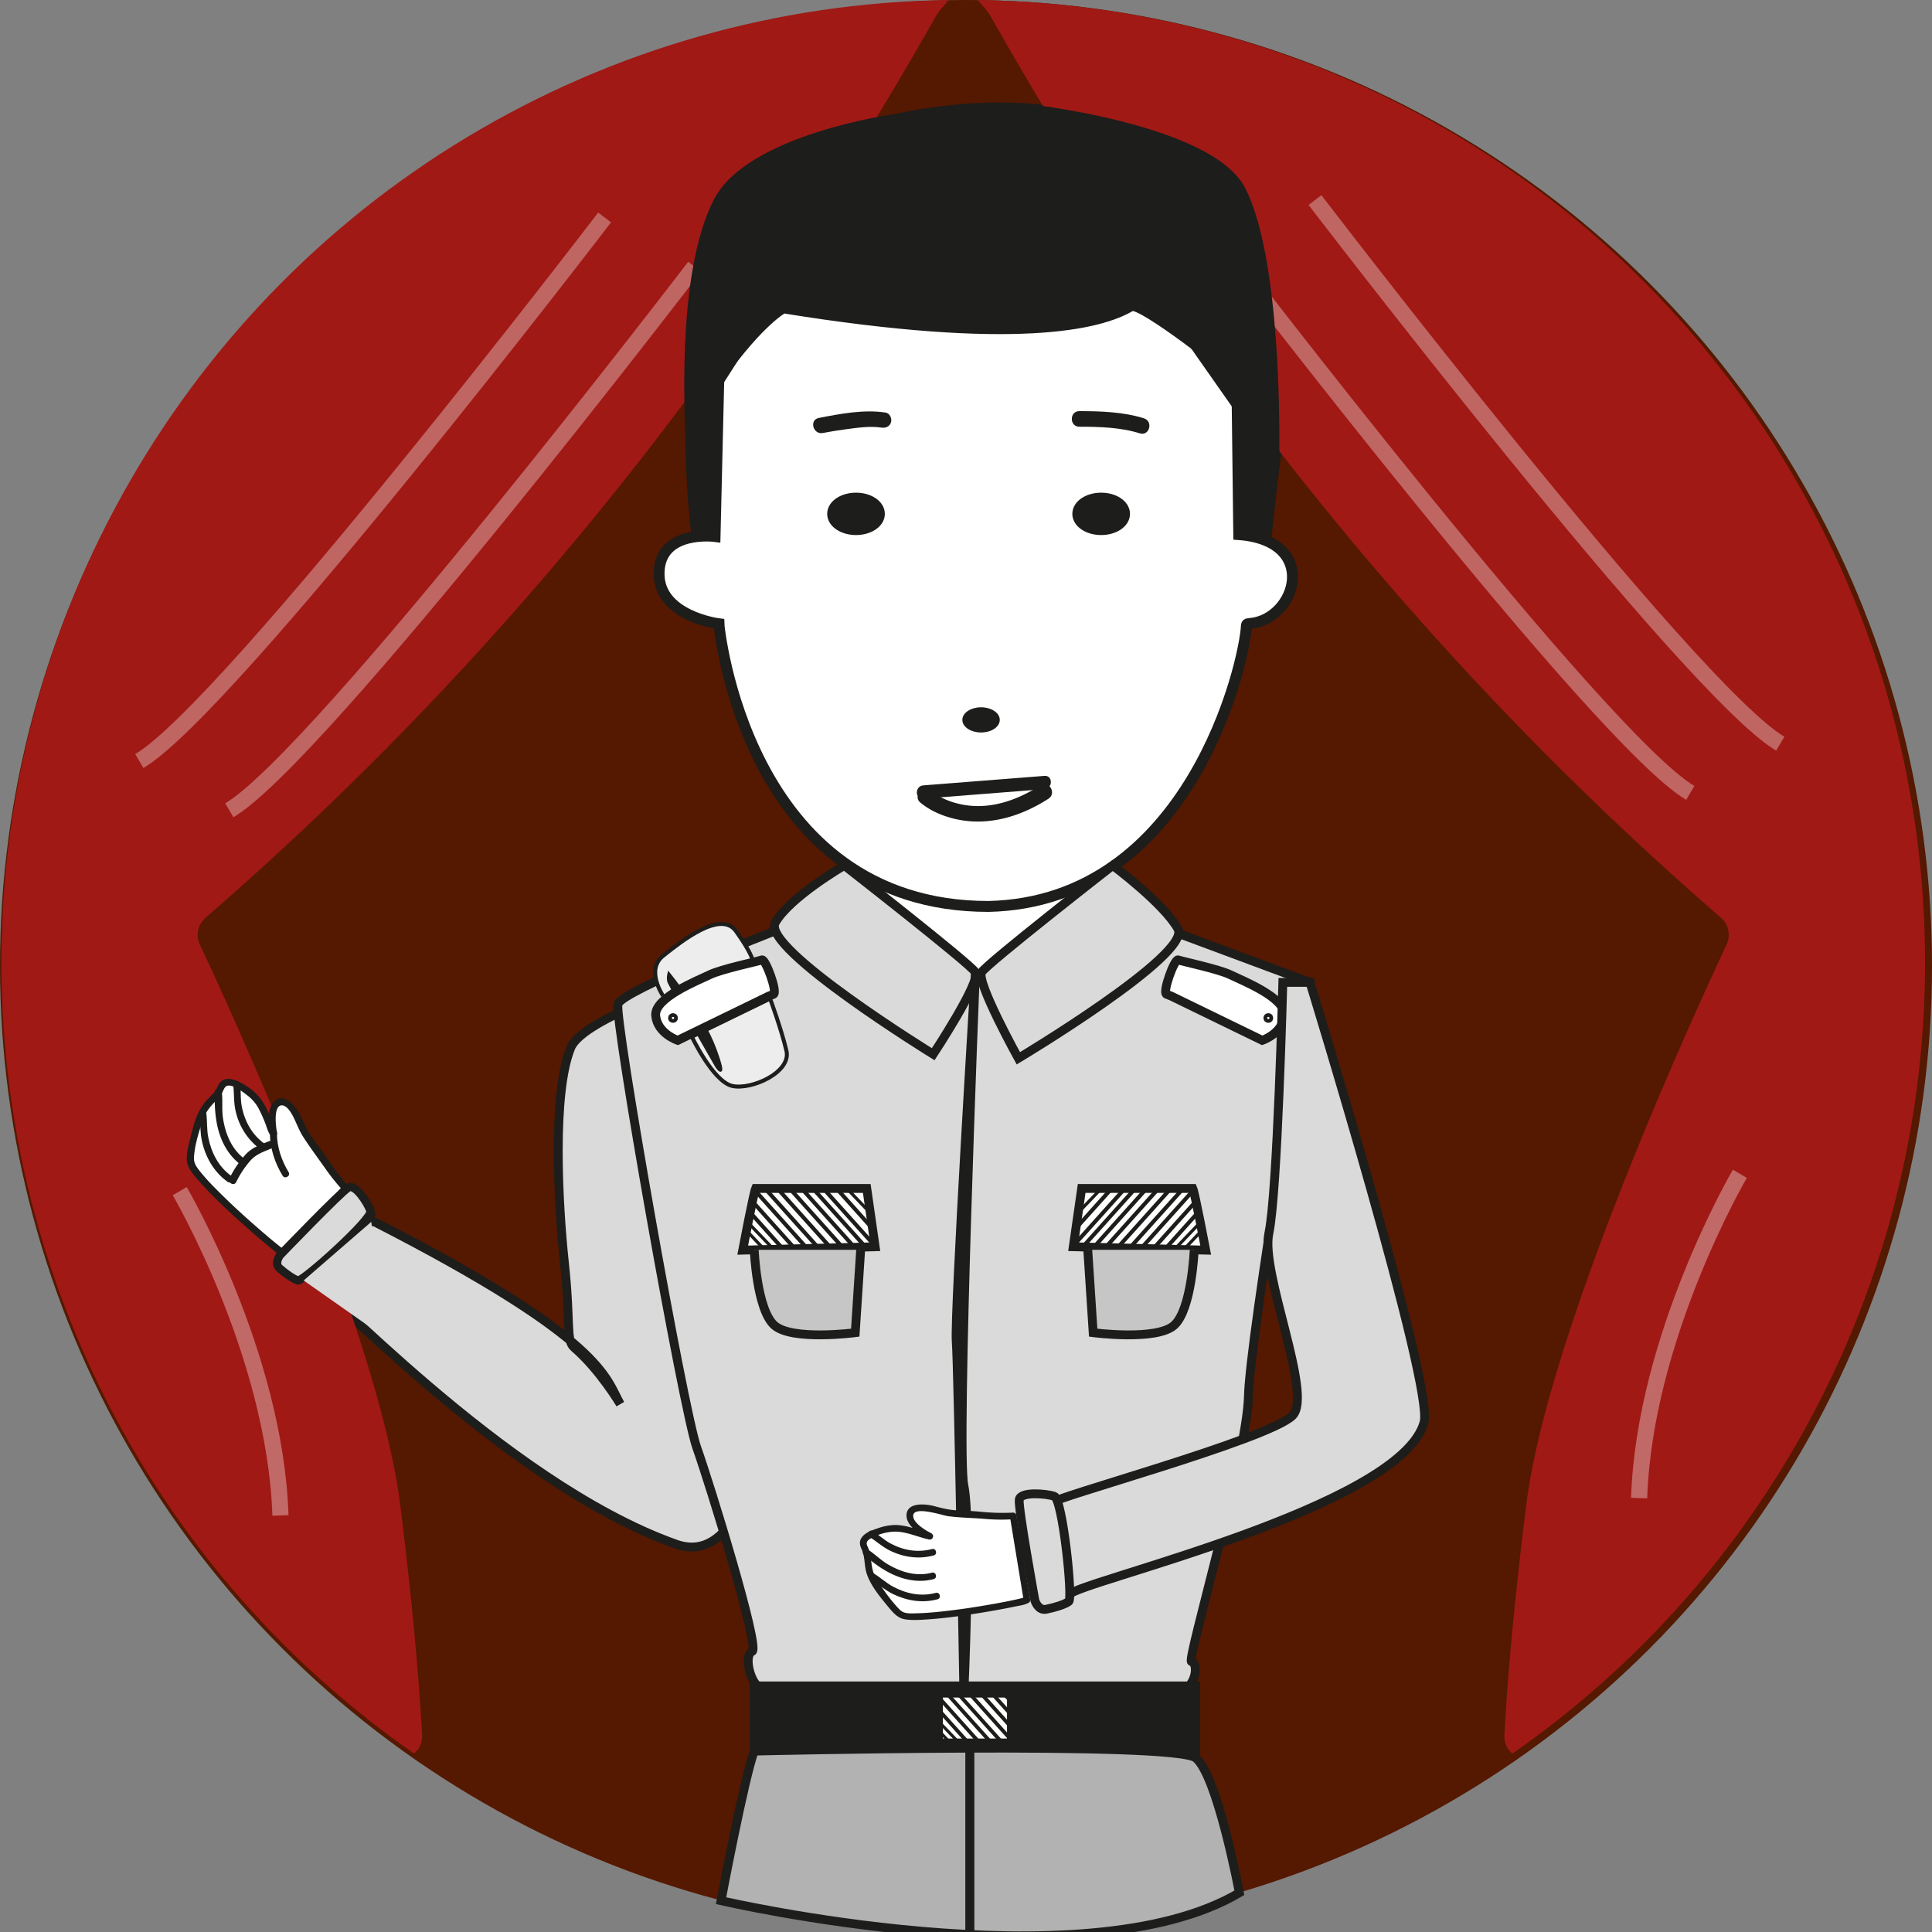<svg xmlns="http://www.w3.org/2000/svg" xmlns:xlink="http://www.w3.org/1999/xlink" viewBox="0 0 1674.842 1674.842"><rect x="0" y="0" width="1674.842" height="1674.842" fill="#808080" stroke="none"/><defs><style>.a,.v,.w{fill:none;}.b{fill:#551800;}.aa,.c,.u{fill:#dadada;}.c,.d,.e,.f,.h,.i,.j,.k,.l,.m,.n,.o,.p,.q,.r,.s,.u{stroke:#1d1d1b;}.c,.d,.e,.f,.h,.i,.j,.k,.l,.m,.n,.o,.p,.q,.r,.s,.u,.v,.w{stroke-miterlimit:10;}.c,.j,.k,.n{stroke-width:7.672px;}.d,.f,.j,.o,.p,.q,.r,.s,.t{fill:#fff;}.d{stroke-width:0.384px;}.e,.g,.h,.i,.l{fill:#1d1d1b;}.e{stroke-width:2.148px;}.f{stroke-width:9.459px;}.h{stroke-width:12.162px;}.i{stroke-width:2.163px;}.k{fill:#c6c6c6;}.l{stroke-width:7.855px;}.m{fill:#ededed;}.m,.p{stroke-width:3.453px;}.n{fill:#b2b2b2;}.o{stroke-width:7.796px;}.q{stroke-width:2.751px;}.r{stroke-width:3.227px;}.s{stroke-width:2.572px;}.u{stroke-width:7.139px;}.v,.w{stroke:#fff;stroke-width:14px;}.v{opacity:0.33;}.w{opacity:0.35;}.x{clip-path:url(#a);}.y{fill:#a01915;}.z{clip-path:url(#b);}</style><clipPath id="a"><ellipse class="a" cx="837.421" cy="834.421" rx="831.421" ry="834.421"/></clipPath><clipPath id="b"><ellipse class="a" cx="832.645" cy="834.421" rx="831.421" ry="834.421"/></clipPath></defs><circle class="b" cx="837.421" cy="837.421" r="837.421"/><path class="c" d="M603.312,867.371c6.04,0-41.374,9.747-39.616,15.525,17.269,56.738,103.725,343.482,95.916,371.776-5.681,20.587-23.814,101.659-73.619,83.939-151.177-53.786-313.92-235.644-318.162-228.009-5.877,10.578,42.75-58.598,57.809-50.876,198.861,101.979,199.21,134.859,212.099,157.491,0,0-18.035-30.231-39.991-49.019-7.363-6.3-2.797-20.822-8.508-73.972-5.289-49.229-10.695-146.608,5.646-186.098,10.578-25.563,115.397-59.857,122.822-59.857Z"/><path class="d" d="M765.938,741.825c-8.493,0-27.178,59.155-27.178,59.155l126.863,69.437L977.646,792.845,935.678,718.906Z"/><path class="c" d="M672.211,806.891s-132.962,51.772-136.488,63.526,56.566,351.423,68.244,384.332,55.166,173.949,48.114,176.887-2.351,24.094,4.701,29.971,346.984,16.455,365.07,7.052,15.736-28.208,11.035-28.208,48.188-178.062,49.364-230.07,53.343-358.769,53.343-358.769L977.646,792.845l-131.757,53.205Z"/><path class="e" d="M600.656,465.644s-40.005-290.896,97.346-342.711S925.823,95.793,925.823,95.793s137.351,24.674,172.717,92.938,55.105,47.703,55.105,47.703,4.112,15.627-13.982,18.094-39.645,223.056-39.645,223.056Z"/><path class="f" d="M623.156,326.904c-.464,19.48-2.655,111.596-3.288,138.174,0,0-47.569-6.244-48.525,31.254-.965,37.833,51.814,44.413,51.814,44.413S645.627,785.985,857.023,785.788c175.026-4.022,221.909-211.582,223.458-243.124.109-2.228,1.172-1.98,3.393-2.185,40.072-3.7,60.551-71.764-10.007-77.046l-1.644-136.529s-83.112-67.062-91.864-61.809c-26.934,16.167-100.619,34.22-301.274,1.769,0,0-19.986,9.909-55.929,60.04"/><path class="g" d="M711.581,368.851s37.796-7.437,54.357-4.677"/><path class="g" d="M713.377,375.366c6.351-1.244,12.758-2.274,19.172-3.132,10.148-1.358,21.41-3.101,31.592-1.545,3.635.556,7.221-.921,8.311-4.719.916-3.19-1.118-7.761-4.719-8.311-18.888-2.887-39.366,1.038-57.949,4.677-8.526,1.67-4.917,14.697,3.592,13.031Z"/><path class="g" d="M935.678,363.163s35.892,0,54.227,5.993"/><path class="g" d="M935.678,369.919c17.297.018,35.84.516,52.431,5.752,8.313,2.623,11.87-10.418,3.592-13.031-17.675-5.578-37.586-6.216-56.023-6.235-8.696-.009-8.709,13.504,0,13.513Z"/><ellipse class="h" cx="954.592" cy="445.465" rx="18.915" ry="12.287"/><ellipse class="h" cx="742.07" cy="445.465" rx="18.915" ry="12.287"/><ellipse class="i" cx="850.483" cy="624.068" rx="15.139" ry="9.835"/><path class="g" d="M797.737,695.635c8.919,7.555,20.719,12.319,32.028,14.7,27.869,5.868,55.619-2.768,79.096-17.899,7.286-4.696.518-16.398-6.82-11.668-20.587,13.268-45.091,21.827-69.671,16.323a67.936,67.936,0,0,1-18.954-7.112c-1.846-1.031-3.605-2.174-5.361-3.348-2.326-1.554.264.319-.763-.551-6.598-5.589-16.203,3.924-9.555,9.555Z"/><path class="c" d="M731.901,750.261s-47.5,27.599-59.841,49.636,136.926,114.007,136.926,114.007,41.697-63.174,36.572-71.107S731.901,750.261,731.901,750.261Z"/><path class="c" d="M964.628,750.261s44.164,32.888,56.505,54.925S882.802,917.429,882.802,917.429s-36.956-66.7-31.831-74.633S964.628,750.261,964.628,750.261Z"/><path class="j" d="M835.584,1467.777S830.73,1186.58,828.967,1162.779s16.591-319.983,16.591-319.983-16.58,413.422-9.974,445.155S835.584,1467.777,835.584,1467.777Z"/><path class="j" d="M655.019,1030.261c-1.763,4.114-11.166,53.477-11.166,53.477l9.984-.256,104.828-2.683-7.27-50.539Z"/><path class="k" d="M653.837,1083.483s2.082,51.97,17.499,65.486,70.069,6.317,70.069,6.317l4.701-71.804"/><path class="j" d="M1034.062,1030.261c1.763,4.114,11.166,53.477,11.166,53.477l-9.984-.256-104.828-2.683,7.27-50.539Z"/><path class="k" d="M1035.244,1083.483s-2.082,51.97-17.499,65.486-70.069,6.317-70.069,6.317l-4.701-71.804"/><path class="j" d="M1094.222,901.878s17.688-5.876,19.16-21.443-36.73-30.481-46.82-35.427-42.201-11.645-45.274-12.888-13.938,28.311-9.985,29.828l3.952,1.517Z"/><rect class="l" x="653.837" y="1461.606" width="382.682" height="56.416"/><rect class="j" x="813.545" y="1467.777" width="63.264" height="43.193"/><path class="m" d="M574.713,863.185s-15.248-22.41.188-34.618,49.805-40.017,63.182-21.281,14.38,25.081,14.38,25.081"/><path class="m" d="M599.753,898.72s18.496,39.006,35.086,42.689,51.317-11.87,46.914-30.533-14.153-45.16-14.153-45.16Z"/><path class="i" d="M579.737,843.767s29.096,35.652,40.111,65.427,1.265,15.424,1.265,15.424-40.201-70.077-41.376-73.211S579.737,843.767,579.737,843.767Z"/><path class="j" d="M587.562,901.878s-17.688-5.876-19.16-21.443,36.73-30.481,46.82-35.427,42.201-11.645,45.274-12.888,13.938,28.311,9.985,29.828l-3.952,1.517Z"/><path class="n" d="M653.837,1518.022c-8.636,23.026-28.742,129.664-28.742,129.664s314.305,72.977,449.284-6.84c0,0-19.121-102.262-37.86-116.897S653.837,1518.022,653.837,1518.022Z"/><line class="o" x1="840.745" y1="1515.475" x2="840.745" y2="1674.842"/><line class="p" x1="963.714" y1="1030.261" x2="932.796" y2="1064.679"/><line class="p" x1="1039.732" y1="1049.733" x2="1011.032" y2="1081.682"/><line class="p" x1="973.107" y1="1032.518" x2="932.796" y2="1077.392"/><line class="p" x1="982.734" y1="1031.853" x2="939.989" y2="1079.437"/><line class="p" x1="992.142" y1="1032.315" x2="949.84" y2="1079.406"/><line class="p" x1="1002.446" y1="1032.346" x2="958.481" y2="1081.289"/><line class="p" x1="1013.519" y1="1031.853" x2="969.554" y2="1080.796"/><line class="p" x1="1024.265" y1="1031.853" x2="980.3" y2="1080.796"/><line class="p" x1="1033.536" y1="1032.893" x2="989.709" y2="1081.682"/><line class="p" x1="1037.786" y1="1040.196" x2="1000.519" y2="1081.682"/><line class="q" x1="955.45" y1="1029.498" x2="932.796" y2="1053.18"/><line class="q" x1="1038.897" y1="1061.399" x2="1019.153" y2="1082.039"/><line class="q" x1="1042.954" y1="1065.516" x2="1027.77" y2="1081.593"/><line class="p" x1="725.42" y1="1030.559" x2="756.338" y2="1064.977"/><line class="p" x1="649.402" y1="1050.03" x2="678.102" y2="1081.979"/><line class="p" x1="716.028" y1="1032.815" x2="756.338" y2="1077.689"/><line class="p" x1="706.4" y1="1032.15" x2="749.145" y2="1079.734"/><line class="p" x1="696.993" y1="1032.613" x2="739.294" y2="1079.704"/><line class="p" x1="686.689" y1="1032.644" x2="730.654" y2="1081.587"/><line class="p" x1="675.615" y1="1032.15" x2="719.58" y2="1081.093"/><line class="p" x1="664.87" y1="1032.15" x2="708.835" y2="1081.093"/><line class="p" x1="655.599" y1="1033.191" x2="699.425" y2="1081.979"/><line class="p" x1="651.348" y1="1040.493" x2="688.615" y2="1081.979"/><line class="q" x1="733.684" y1="1029.795" x2="756.338" y2="1053.477"/><line class="q" x1="650.238" y1="1061.697" x2="669.982" y2="1082.337"/><line class="q" x1="646.18" y1="1065.813" x2="661.365" y2="1081.89"/><line class="r" x1="813.409" y1="1481.955" x2="840.235" y2="1511.819"/><line class="r" x1="866.687" y1="1465.242" x2="877.482" y2="1475.621"/><line class="r" x1="857.893" y1="1465.674" x2="877.482" y2="1487.481"/><line class="r" x1="848.262" y1="1465.703" x2="879.007" y2="1499.929"/><line class="r" x1="837.911" y1="1465.242" x2="879.007" y2="1510.991"/><line class="r" x1="827.867" y1="1465.242" x2="868.963" y2="1510.991"/><line class="r" x1="819.201" y1="1466.215" x2="860.167" y2="1511.819"/><line class="r" x1="815.228" y1="1473.04" x2="850.062" y2="1511.819"/><line class="s" x1="814.19" y1="1492.86" x2="832.645" y2="1512.153"/><line class="s" x1="810.397" y1="1496.708" x2="824.591" y2="1511.735"/><circle class="r" cx="583.422" cy="882.497" r="2.571"/><circle class="r" cx="1099.496" cy="882.497" r="2.571"/><path class="c" d="M1135.594,851.611s107.556,350.082,98.886,381.501c-20.42,73.992-301.23,138.439-307.107,149.017s-6.955-77.322-14.007-79.673,186.131-54.47,207.083-75.221c18.238-18.063-27.9-123.559-20.462-158.188s12.1-217.436,12.1-217.436Z"/><path class="c" d="M897.123,1387.395s2.691,9.027,9.661,7.672,16.065-4.015,19.742-6.762-5.342-88.888-12.636-91.235-29.214-4.171-30.305,2.924S897.123,1387.395,897.123,1387.395Z"/><path class="t" d="M890.255,1386.966c-4.816,3.006-95.15,19.207-108.664,13.094-5.35-2.42-18.296-19.58-25.181-31.563-4.543-7.907-3.392-14.296-5.169-22.059-1.295-5.659-4.133-6.427-2.703-10.436,1.144-3.208,5.43-5.398,8.928-6.784,21.288-8.438,26.063-2.874,48.192,2.481,1.714.415-2.284-.415-9.971-6.822-4.99-4.16-9.557-10.777-5.332-15.278,3.243-3.455,13.501-2.992,20.633-.623,13.764,4.572,24.1,2.547,42.128,4.789,9.685,1.204,25.176.397,25.176.397Z"/><path class="g" d="M888.803,1384.482c.053-.03-1.484.514-2.402.77-1.984.554-4.001,1.002-6.011,1.448-5.882,1.305-11.806,2.427-17.735,3.495-15.558,2.803-31.213,5.211-46.936,6.871-6.705.708-13.44,1.306-20.184,1.453-3.88.084-8.855.571-12.542-.982-2.291-.965-4.578-3.71-6.342-5.663a133.88,133.88,0,0,1-10.206-13.064,112.218,112.218,0,0,1-7.993-12.602c-3.083-5.97-2.843-12.473-4.095-18.892a33.641,33.641,0,0,0-2.552-7.294c-1.466-3.337.627-5.036,3.5-6.658a46.1,46.1,0,0,1,19.201-5.566c10.527-.514,20.655,4.593,30.768,6.763a2.911,2.911,0,0,0,3.539-3.539c-.49-1.888-3.214-2.652-4.687-3.547-4.105-2.493-11.805-7.382-12.444-12.77-1.198-10.104,25.477-.971,30.143-.348,10.956,1.463,22.165,1.46,33.177,2.484a163.435,163.435,0,0,0,23.291.197l-2.774-2.112,11.963,72.804c.599,3.645,6.145,2.099,5.549-1.53l-11.963-72.804a2.878,2.878,0,0,0-2.774-2.112,192.341,192.341,0,0,1-28.925-.816c-6.757-.673-13.539-.759-20.311-1.181-6.741-.419-12.779-1.935-19.262-3.662-7.448-1.984-23.713-3.621-23.95,7.983-.115,5.647,4.448,10.536,8.508,13.871a59.964,59.964,0,0,0,6.868,4.965,10.521,10.521,0,0,0,2.125,1.205c1.782.538.558,1.37-.082-1.098l3.539-3.539c-9.968-2.139-19.683-6.771-30-6.999a46.436,46.436,0,0,0-15.901,2.877c-4.736,1.618-10.521,3.493-13.661,7.669-2.794,3.716-1.918,7.007-.156,10.852,2.796,6.101,2.083,12.993,3.852,19.376,3.01,10.861,11.698,21.221,18.753,29.788,4.003,4.86,8.208,10.126,14.717,11.179,5.998.97,12.256.579,18.287.196,17.282-1.097,34.509-3.652,51.579-6.492,8.347-1.389,16.683-2.881,24.963-4.631,3.959-.837,8.885-1.331,12.472-3.378C894.923,1387.615,892.027,1382.642,888.803,1384.482Z"/><path class="t" d="M756.343,1366.635c2.138,1.206,26.853,25.266,55.637,16.999"/><path class="g" d="M754.89,1369.12c6.106,3.861,12.361,9.455,19.439,12.851,12.097,5.805,25.319,7.953,38.415,4.438,3.573-.959,2.057-6.511-1.53-5.549-12.79,3.432-25.666.731-37.152-5.477-5.904-3.191-10.675-7.696-16.268-11.233-3.139-1.985-6.03,2.993-2.904,4.969Z"/><path class="t" d="M750.749,1345.65c2.138,1.206,29.101,28.736,57.885,20.47"/><path class="g" d="M749.297,1348.134c1.422.914,4.659,3.919,6.69,5.502a97.83,97.83,0,0,0,13.878,9.174c12.204,6.536,25.921,9.718,39.534,6.084,3.574-.954,2.058-6.506-1.53-5.549-13.374,3.57-26.68-.416-38.281-7.301-6.282-3.728-11.326-8.982-17.388-12.878-3.124-2.008-6.013,2.971-2.904,4.969Z"/><path class="t" d="M755.209,1329.816c2.138,1.206,24.715,24.06,53.499,15.794"/><path class="g" d="M753.757,1332.301c5.705,3.619,11.609,9.03,18.317,12.213,11.83,5.614,24.673,7.296,37.399,3.871,3.572-.961,2.056-6.514-1.53-5.549-12.378,3.331-24.837,1.192-36.021-4.841-5.573-3.006-9.997-7.323-15.261-10.663-3.136-1.989-6.026,2.988-2.904,4.969Z"/><path class="g" d="M800.344,692.355l92.071-7.221,13.037-1.022c7.335-.575,7.397-12.089,0-11.508l-92.071,7.221-13.037,1.022c-7.335.575-7.397,12.089,0,11.508Z"/><path class="t" d="M248.628,1090.229c-5.646-1.939-78.74-64.943-82.706-80.026-1.57-5.972,3.857-27.912,9.077-41.474,3.444-8.949,9.422-12.244,14.581-18.839,3.761-4.808,2.508-7.633,6.727-9.123,3.376-1.192,8.005.855,11.455,2.792,20.997,11.786,19.619,19.371,29.914,40.984.797,1.674-1.175-2.139-1.039-12.661.088-6.831,2.464-14.944,8.938-14.478,4.97.358,11.39,9.038,14.183,16.43,5.39,14.265,13.893,21.361,24.011,37.563,5.436,8.704,16.361,20.815,16.361,20.815Z"/><path class="g" d="M249.432,1087.312c.806.311-1.738-1.192-2.324-1.611-1.928-1.377-3.782-2.861-5.629-4.343-5.35-4.293-10.578-8.74-15.759-13.235-13.088-11.357-25.931-23.061-38.075-35.428a177.643,177.643,0,0,1-14.356-15.941c-3.065-3.989-4.909-6.909-4.485-12.058.91-11.044,4.438-22.31,8.19-32.688,2.182-6.036,5.63-10.263,10.045-14.789a56.651,56.651,0,0,0,5.153-5.803c1.452-1.967,2.445-6.259,4.53-7.55,4.679-2.897,15.299,5.536,18.911,8.403a35.333,35.333,0,0,1,8.945,10.422,128.613,128.613,0,0,1,5.995,13.279c1.36,3.222,2.867,10.515,6.49,11.856,2.315.858,4.157-1.662,3.721-3.721-.964-4.551-3.709-24.814,4.878-23.636,4.632.635,8.642,8.564,10.356,12.245,2.373,5.098,4.318,10.159,7.377,14.928,6.231,9.714,13.317,19.072,19.928,28.535a191.099,191.099,0,0,0,14.668,18.173v-4.278L246.488,1088.09c-2.577,2.903,1.687,7.197,4.278,4.278l51.502-58.017a3.106,3.106,0,0,0,0-4.278c-7.473-8.309-13.662-17.251-19.979-26.43-4.038-5.868-8.549-11.4-12.525-17.309-3.719-5.527-5.925-11.423-8.854-17.34-3.739-7.554-14.441-21.194-23.125-11.154-6.15,7.11-4.626,19.426-2.837,27.874l3.721-3.721c2.092.775,2.111,2.119.65-1.042q-.894-1.935-1.748-3.887c-1.191-2.718-2.317-5.464-3.469-8.199a71.888,71.888,0,0,0-5.723-11.583c-5.415-8.285-14.826-15.294-24.064-18.688-4.667-1.714-10.422-1.845-13.477,2.742-1.635,2.455-2.399,5.205-4.317,7.547-2.015,2.461-4.387,4.604-6.56,6.92-8.662,9.229-11.78,22.275-14.637,34.297-1.702,7.162-4.696,16.689-1.178,23.741,2.645,5.302,6.967,9.952,10.893,14.318,12.458,13.854,26.322,26.512,40.256,38.854,6.821,6.041,13.722,12.001,20.804,17.736,3.55,2.875,7.385,6.722,11.724,8.397C251.458,1094.55,253.032,1088.702,249.432,1087.312Z"/><path class="t" d="M176.473,967.439c.433,2.544-2.828,38.666,22.997,56.684"/><path class="g" d="M173.448,967.439c1.021,8.17.457,16.216,2.316,24.388,3.187,14.011,10.424,26.444,22.179,34.908,3.165,2.279,6.188-2.967,3.054-5.224-11.075-7.974-17.224-20.219-19.841-33.369-1.379-6.93-.795-13.801-1.658-20.703-.476-3.813-6.533-3.86-6.05,0Z"/><path class="t" d="M189.897,948.965c.433,2.544-4.171,42.801,21.654,60.819"/><path class="g" d="M186.872,948.965c.34,2.854-.097,5.919-.058,8.791a107.1,107.1,0,0,0,1.656,17.677c2.653,14.604,9.321,28.14,21.554,36.963,3.163,2.281,6.186-2.965,3.054-5.224-11.525-8.312-17.01-21.804-19.129-35.452-1.179-7.595-.131-15.238-1.026-22.754-.455-3.819-6.511-3.865-6.05,0Z"/><path class="t" d="M205.778,942.112c.433,2.544-3.261,36.121,22.564,54.14"/><path class="g" d="M202.753,942.112c.95,7.744.305,15.352,2.099,23.105a56.336,56.336,0,0,0,21.964,33.647c3.165,2.278,6.189-2.968,3.054-5.224-10.739-7.729-17.064-19.271-19.626-32.087-1.301-6.511-.645-12.963-1.44-19.441-.468-3.815-6.524-3.862-6.05,0Z"/><path class="t" d="M237.676,984.543a71.258,71.258,0,0,0,10.523,35.303"/><path class="g" d="M234.651,984.543c-.091,12.804,4.314,26.025,10.936,36.83,2.031,3.315,7.267.278,5.224-3.054-6.074-9.912-10.194-22.01-10.11-33.776.028-3.894-6.023-3.898-6.05,0Z"/><path class="t" d="M202.464,1025.3s10.937-21.791,21.569-26.18l10.632-4.389"/><path class="g" d="M205.339,1026.98a84.403,84.403,0,0,1,12.583-18.908c4.888-5.339,11.099-7.436,17.628-10.132,3.906-1.612,2.194-8.057-1.77-6.421-7.165,2.958-14.252,5.269-19.752,10.974a87.151,87.151,0,0,0-14.438,21.126c-1.928,3.815,3.814,7.19,5.75,3.361Z"/><path class="u" d="M243.44,1090.273s-5.418,7.002-.532,11.325,11.943,9.466,16.074,10.612,65.034-53.531,62.802-60.157-12.943-23.62-18.972-20.453S243.44,1090.273,243.44,1090.273Z"/><path class="v" d="M1113.424,264.802s325.233,425.293,403.361,471.25"/><path class="v" d="M1191.444,222.127s325.233,425.293,403.361,471.25"/><path class="w" d="M1516.785,948.965s-82.723,140.959-87.319,281.129"/><g class="x"><path class="y" d="M870.628-19.123c-42.447,9.824-19.925,18.95-11.833,33.275,184.177,326.041,397.077,572.42,609.294,760.575q11.857,10.513,23.769,20.835a19.729,19.729,0,0,1,4.914,23.277c-29.907,63.748-155.183,337.35-173.698,485.875-11.851,95.068-16.843,160.389-18.943,199.325-.936,17.349,19.326,27.304,32.355,15.9,77.343-67.692,262.89-243.77,296.983-402.363,43.297-201.405,72.347-411.342-2.076-568.747-74.302-157.149-157.125-381.535-550.203-531.586-1.274-.486-2.601-.839-75.299-18.253Z"/></g><g class="z"><path class="y" d="M799.438-19.123c42.447,9.824,19.925,18.95,11.833,33.275C627.094,340.193,414.194,586.572,201.977,774.727Q190.119,785.24,178.208,795.563a19.729,19.729,0,0,0-4.914,23.277c29.907,63.748,155.183,337.35,173.698,485.875,11.851,95.068,16.843,160.389,18.943,199.325.936,17.349-19.326,27.304-32.355,15.9C256.238,1452.249,70.69,1276.17,36.597,1117.578c-43.297-201.405-72.347-411.342,2.076-568.747,74.302-157.149,157.125-381.535,550.203-531.586,1.274-.486,2.601-.839,75.298-18.253Z"/></g><path class="v" d="M602.154,231.177s-325.233,425.293-403.361,471.25"/><path class="v" d="M524.134,188.503S198.901,613.796,120.773,659.753"/><path class="w" d="M155.81,1032.613s82.723,140.959,87.319,281.129"/><path class="v" d="M1061.936,216.107s325.233,425.293,403.361,471.25"/><path class="v" d="M1139.957,173.433s325.233,425.293,403.361,471.25"/><path class="w" d="M1508.28,1017.543s-82.723,140.959-87.319,281.129"/><path class="t" d="M248.013,1088.031c-5.646-1.939-78.74-64.943-82.706-80.026-1.57-5.972,3.857-27.912,9.077-41.474,3.444-8.949,9.422-12.244,14.581-18.839,3.761-4.808,2.508-7.633,6.727-9.123,3.376-1.192,8.005.855,11.455,2.792,20.997,11.786,19.619,19.371,29.914,40.984.797,1.674-1.175-2.139-1.039-12.661.088-6.831,2.464-14.944,8.938-14.478,4.97.358,11.39,9.038,14.183,16.43,5.39,14.265,13.893,21.361,24.011,37.563,5.436,8.704,16.361,20.815,16.361,20.815Z"/><path class="g" d="M248.817,1085.114c.806.311-1.738-1.192-2.324-1.611-1.928-1.377-3.782-2.861-5.629-4.343-5.35-4.293-10.578-8.74-15.759-13.235-13.088-11.357-25.931-23.061-38.075-35.428a177.643,177.643,0,0,1-14.356-15.941c-3.065-3.989-4.909-6.909-4.485-12.058.91-11.044,4.438-22.31,8.19-32.688,2.182-6.036,5.63-10.263,10.045-14.789a56.651,56.651,0,0,0,5.153-5.803c1.452-1.967,2.445-6.259,4.53-7.55,4.679-2.897,15.299,5.536,18.911,8.403a35.333,35.333,0,0,1,8.945,10.422,128.611,128.611,0,0,1,5.995,13.279c1.36,3.222,2.867,10.515,6.49,11.856,2.315.858,4.157-1.662,3.721-3.721-.964-4.551-3.709-24.814,4.878-23.636,4.632.635,8.642,8.564,10.356,12.245,2.373,5.098,4.318,10.159,7.377,14.928,6.231,9.714,13.317,19.072,19.928,28.535a191.099,191.099,0,0,0,14.668,18.173v-4.278l-51.502,58.017c-2.577,2.903,1.687,7.197,4.278,4.278l51.502-58.017a3.106,3.106,0,0,0,0-4.278c-7.473-8.309-13.662-17.251-19.979-26.43-4.038-5.868-8.549-11.4-12.525-17.309-3.719-5.527-5.925-11.423-8.854-17.34-3.739-7.554-14.441-21.194-23.125-11.154-6.15,7.11-4.626,19.426-2.837,27.874l3.721-3.721c2.092.775,2.111,2.119.65-1.042q-.894-1.935-1.748-3.887c-1.191-2.718-2.317-5.464-3.469-8.199a71.888,71.888,0,0,0-5.723-11.583c-5.415-8.285-14.826-15.294-24.064-18.688-4.667-1.714-10.422-1.845-13.477,2.742-1.635,2.455-2.399,5.205-4.317,7.547-2.015,2.461-4.387,4.604-6.56,6.92-8.662,9.229-11.78,22.275-14.637,34.297-1.702,7.162-4.696,16.689-1.178,23.741,2.645,5.302,6.967,9.952,10.893,14.318,12.458,13.854,26.322,26.512,40.256,38.854,6.821,6.041,13.722,12.001,20.804,17.736,3.55,2.875,7.385,6.722,11.724,8.397C250.843,1092.352,252.417,1086.504,248.817,1085.114Z"/><path class="t" d="M175.858,965.242c.433,2.544-2.828,38.666,22.997,56.684"/><path class="g" d="M172.833,965.242c1.021,8.17.457,16.216,2.316,24.388,3.187,14.011,10.424,26.444,22.179,34.908,3.165,2.279,6.188-2.967,3.054-5.224-11.075-7.974-17.224-20.219-19.841-33.369-1.379-6.93-.795-13.801-1.658-20.703-.476-3.813-6.533-3.86-6.05,0Z"/><path class="t" d="M189.282,946.768c.433,2.544-4.171,42.801,21.654,60.819"/><path class="g" d="M186.257,946.768c.34,2.854-.097,5.919-.058,8.791a107.1,107.1,0,0,0,1.656,17.677c2.653,14.604,9.321,28.14,21.554,36.963,3.163,2.281,6.186-2.965,3.054-5.224-11.525-8.312-17.01-21.804-19.129-35.452-1.179-7.595-.131-15.238-1.026-22.754-.455-3.819-6.511-3.865-6.05,0Z"/><path class="t" d="M205.163,939.915c.433,2.544-3.261,36.121,22.564,54.14"/><path class="g" d="M202.138,939.915c.95,7.744.305,15.352,2.099,23.105a56.336,56.336,0,0,0,21.964,33.647c3.165,2.278,6.189-2.968,3.054-5.224-10.739-7.729-17.064-19.271-19.626-32.087-1.301-6.511-.645-12.963-1.44-19.441-.468-3.815-6.524-3.862-6.05,0Z"/><path class="t" d="M237.061,982.345a71.258,71.258,0,0,0,10.523,35.303"/><path class="g" d="M234.036,982.345c-.091,12.804,4.314,26.025,10.936,36.83,2.031,3.315,7.267.278,5.224-3.054-6.074-9.912-10.194-22.01-10.11-33.776.028-3.894-6.023-3.898-6.05,0Z"/><path class="t" d="M201.849,1023.102s10.937-21.791,21.569-26.18l10.632-4.389"/><path class="g" d="M204.724,1024.782a84.403,84.403,0,0,1,12.583-18.908c4.888-5.339,11.099-7.436,17.628-10.132,3.906-1.612,2.194-8.057-1.77-6.421-7.165,2.958-14.252,5.269-19.752,10.974a87.151,87.151,0,0,0-14.438,21.126c-1.928,3.815,3.814,7.19,5.75,3.361Z"/><path class="u" d="M242.825,1088.075s-5.418,7.002-.532,11.325,11.943,9.466,16.074,10.612,65.034-53.531,62.802-60.157-12.943-23.62-18.972-20.453S242.825,1088.075,242.825,1088.075Z"/><polygon class="aa" points="321.843 1059.214 263.242 1110.03 335.678 1160.903 321.843 1059.214"/><path class="e" d="M775.384,100.011S648.637,117.296,619.848,173.433c-30.638,59.745-25.811,172.006-24.566,208.762"/><path class="e" d="M884.145,90.369s165.554,17.001,194.342,73.138c30.638,59.745,30.379,208.795,29.135,245.551"/></svg>